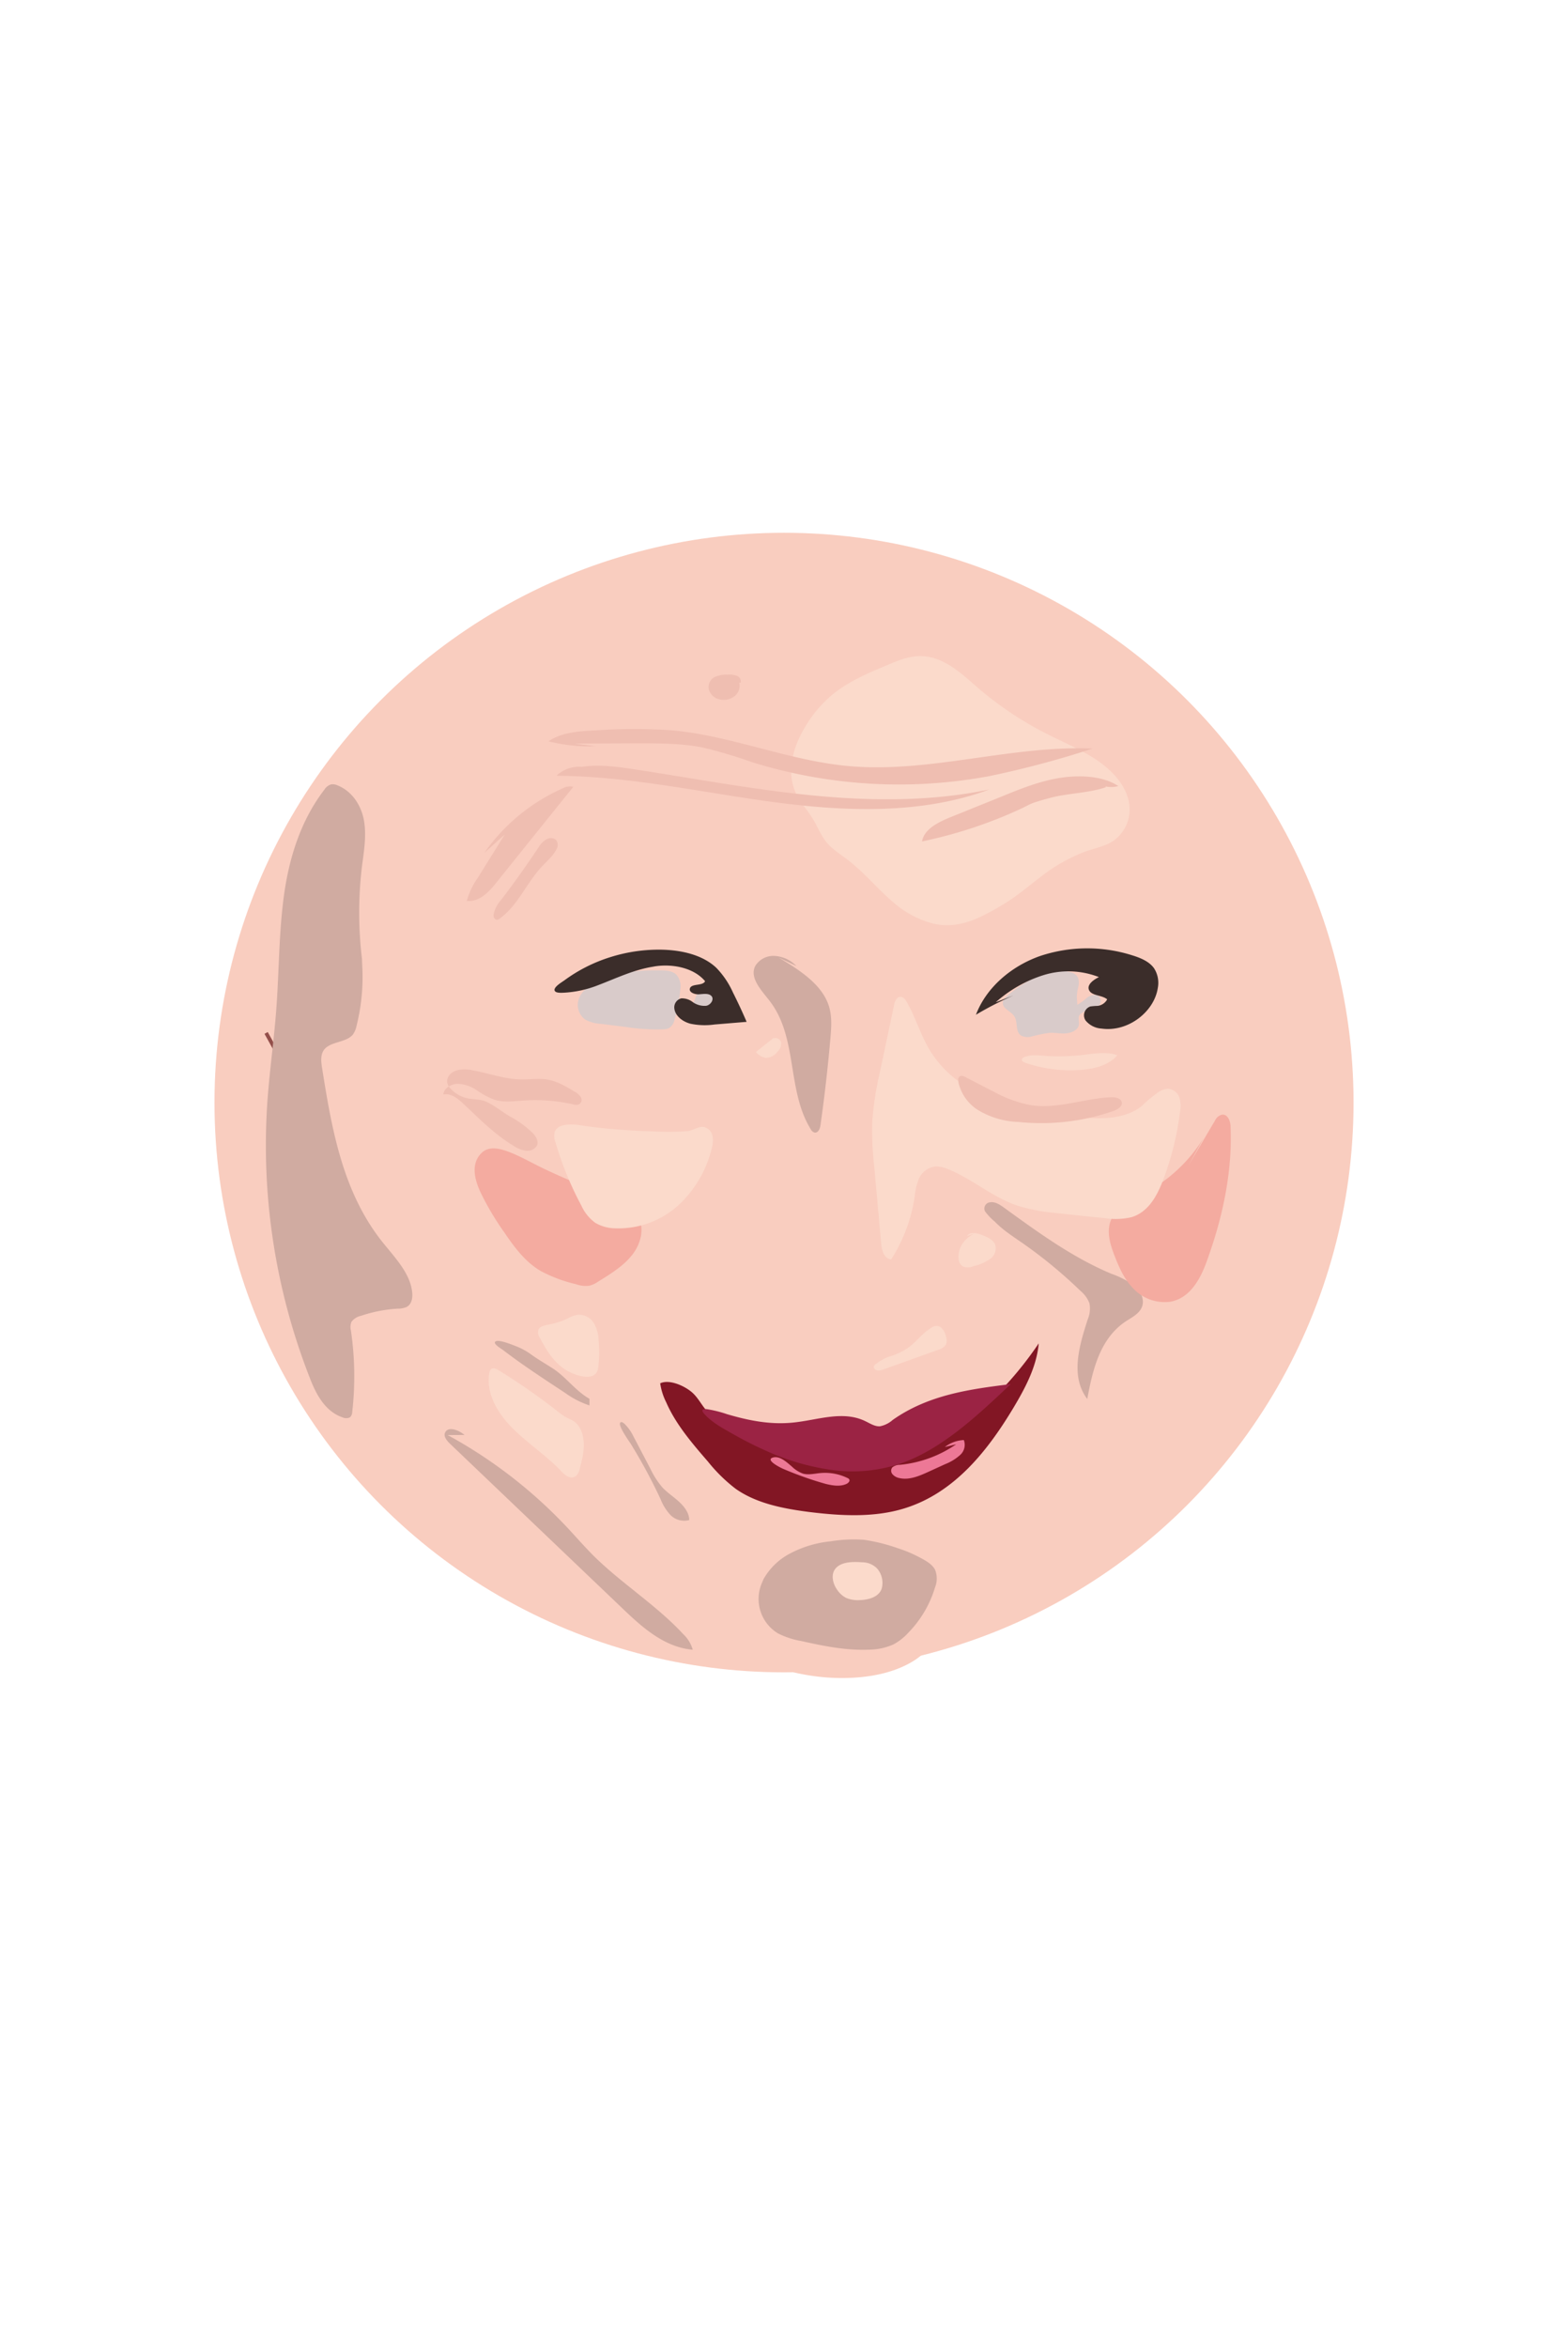 <svg xmlns="http://www.w3.org/2000/svg" xmlns:xlink="http://www.w3.org/1999/xlink" viewBox="0 0 412.97 618.07"><defs><style>.cls-1{fill:#f9cdbf;}.cls-2,.cls-3{stroke-miterlimit:10;stroke-width:0.98px;}.cls-2{fill:url(#Namnlös_övertoning_2);stroke:url(#Namnlös_övertoning_3);}.cls-3{fill:url(#Namnlös_övertoning_2-2);stroke:url(#Namnlös_övertoning_3-2);}.cls-4{fill:#821624;}.cls-5{fill:#9b2344;}.cls-6{fill:#ed7896;}.cls-7{fill:#d0aba1;}.cls-8{fill:#d9cbca;}.cls-9{fill:#f4aba0;}.cls-10{fill:#3b2d2a;}.cls-11{fill:none;}.cls-12{fill:#fbdacb;}.cls-13{fill:#efbeb1;}</style><radialGradient id="Namnlös_övertoning_2" cx="78.73" cy="287.59" r="12.64" gradientUnits="userSpaceOnUse"><stop offset="0.07" stop-color="#95504c"/><stop offset="0.5" stop-color="#a2735d"/><stop offset="0.89" stop-color="#f5c198"/></radialGradient><radialGradient id="Namnlös_övertoning_3" cx="78.73" cy="287.59" r="12.94" gradientUnits="userSpaceOnUse"><stop offset="0.4" stop-color="#703c37"/><stop offset="0.88" stop-color="#934f4b"/></radialGradient><radialGradient id="Namnlös_övertoning_2-2" cx="78.73" cy="284.35" r="8.78" xlink:href="#Namnlös_övertoning_2"/><radialGradient id="Namnlös_övertoning_3-2" cx="78.73" cy="284.35" r="8.79" xlink:href="#Namnlös_övertoning_3"/></defs><g id="Layer_2" data-name="Layer 2"><circle class="cls-1" cx="206.49" cy="290.26" r="150"/><line class="cls-2" x1="70.09" y1="271.93" x2="87.37" y2="303.24"/><line class="cls-3" x1="78.73" y1="296.76" x2="78.73" y2="271.93"/><path class="cls-1" d="M221.41,161.4c-28.27-1.47-57,6.09-79.93,21a188.06,188.06,0,0,0-21.57,16.87c-9.67,8.55-19.14,17.88-23.62,29.37-7,17.89-.8,37.43,2,56.22,2.4,16.31,2.14,32.86,4.37,49.2s7.25,32.9,18.74,45.74c4.64,5.18,10.22,9.63,15.76,14l24.58,19.56c18.32,14.58,39.63,30.1,64,28.25,5.53-.42,11.09-1.81,15.53-4.79a32.45,32.45,0,0,0,8.22-8.56c7.57-10.81,12.08-23.78,23-32,6.5-4.87,14.75-7.57,21.28-12.42,9.41-7,14.35-17.79,16.5-28.57s1.86-21.81,2.79-32.72c1.71-20.08,7.52-39.7,10.31-59.69s2.35-41.12-7.74-59.12c-9.55-17.05-27.32-29.89-47.38-36.27s-42.23-6.56-63-2.2"/><path class="cls-4" d="M215.53,386a33.06,33.06,0,0,0,8.35,1,42,42,0,0,0,9.61-1.81,57.42,57.42,0,0,0,9.88-3.34,42.38,42.38,0,0,0,5.83-3.52,93.52,93.52,0,0,0,24.37-24.67c-.52,6.08-3.53,11.74-6.75,17.11-6.63,11-15.35,22.21-28.58,26.31-8,2.49-16.81,2-25.23.95-6.83-.88-13.87-2.27-19.28-6.11a42,42,0,0,1-7.27-7.14c-4.2-4.85-8.48-9.83-11-15.61a16.18,16.18,0,0,1-1.58-5c2.55-1.18,6.68.83,8.5,2.49,1.52,1.38,2.39,3.23,3.74,4.74a35.25,35.25,0,0,0,8,6,71.49,71.49,0,0,0,21.38,8.6Z"/><path class="cls-5" d="M210.09,374.36c6-.78,12.15-2.94,17.78-.24,1.27.6,2.52,1.45,3.86,1.37a7.18,7.18,0,0,0,3.39-1.68c9.46-6.66,20.43-8.11,31.08-9.43-9,8.53-18.34,17.24-29.08,20.93a39.68,39.68,0,0,1-17.84,1.7,62.48,62.48,0,0,1-17.68-5.15c-2.89-1.28-5.74-2.74-8.54-4.33-2.56-1.45-5.38-2.91-7.55-5.28-1-1.08-.42-1.39.61-1.28a30.52,30.52,0,0,1,5.33,1.32c5.43,1.6,10.82,2.7,16.41,2.3C208.6,374.54,209.35,374.46,210.09,374.36Z"/><path class="cls-6" d="M251.82,380.23a31.38,31.38,0,0,1-14.81,5.4,3.08,3.08,0,0,0-2,.68,1.41,1.41,0,0,0,.06,1.81,3.2,3.2,0,0,0,1.82,1c2.56.58,5.18-.53,7.54-1.61l4.51-2.06a12.92,12.92,0,0,0,3.91-2.39,3.57,3.57,0,0,0,1-3.95,8.8,8.8,0,0,0-5,1.83"/><path class="cls-6" d="M211.49,387.94c1.46.41,3,0,4.55-.14a13.49,13.49,0,0,1,7.16,1.3,1,1,0,0,1,.44.32c.32.44-.19,1-.72,1.24-1.64.76-3.64.43-5.42,0a90.6,90.6,0,0,1-11.16-3.94c-.64-.26-4.92-2.36-2.79-3,1.87-.56,3.79,1.36,5,2.36A8.11,8.11,0,0,0,211.49,387.94Z"/><path class="cls-7" d="M269.12,327.13a123.63,123.63,0,0,1,15.46,12.72,7.94,7.94,0,0,1,2.35,3.25,7.33,7.33,0,0,1-.47,4.29c-2.23,6.94-4.63,14.94-.1,20.91,1.39-7.53,3.27-15.82,10.08-20.4,1.54-1,3.38-1.93,4.17-3.51,1-1.94,0-4.31-1.72-5.8a22.35,22.35,0,0,0-6.12-3.23c-10.43-4.37-19.44-11-28.39-17.47-1-.71-2.27-1.6-3.61-1.37a1.65,1.65,0,0,0-1.36,2.35,15.55,15.55,0,0,0,2.59,2.74,26.27,26.27,0,0,0,3.18,2.75C266.46,325.32,267.8,326.22,269.12,327.13Z"/><path class="cls-7" d="M205,252.05c5.58,3.32,11.57,7.12,13.34,12.91.83,2.74.61,5.63.36,8.45q-1,11.5-2.63,22.95c-.12.86-.66,2-1.59,1.78a1.62,1.62,0,0,1-.94-.84c-6.39-10.33-3.33-24.08-10.84-33.8-2.18-2.82-5.35-6.05-3.79-9.19a5.58,5.58,0,0,1,5.28-2.64,8.65,8.65,0,0,1,5.54,2.63"/><path class="cls-7" d="M155.25,368.25l0,1.74a23.47,23.47,0,0,1-6.43-3.31c-3.69-2.42-7.38-4.85-11-7.37-1.82-1.28-3.62-2.59-5.38-3.93-.31-.24-2.45-1.48-2.07-2.09.61-1,5.18,1,5.86,1.24a17.79,17.79,0,0,1,3.59,2c1.78,1.29,3.68,2.39,5.54,3.58C149.05,362.41,151.43,366.07,155.25,368.25Z"/><path class="cls-7" d="M171.29,386.65a22,22,0,0,0,3.23,5c1.31,1.38,3,2.46,4.39,3.76s2.62,2.95,2.62,4.76a5.09,5.09,0,0,1-4.9-1.28,13,13,0,0,1-2.64-4.2,143.08,143.08,0,0,0-7.85-14.56c-.38-.62-3.89-5.41-2.58-5.74.53-.13,1.39.94,1.64,1.22a12.26,12.26,0,0,1,1.66,2.59Q169.07,382.41,171.29,386.65Z"/><path class="cls-7" d="M117.92,377.8A125.88,125.88,0,0,1,149.27,402c2.31,2.47,4.51,5,6.92,7.43,7.4,7.38,16.7,13.13,23.76,20.78a8.89,8.89,0,0,1,2.5,4.1c-7.43-.64-13.21-5.82-18.32-10.7l-45.6-43.52c-.88-.85-1.83-2-1.26-3.05.89-1.61,3.61-.52,5.06.73"/><path class="cls-7" d="M94,244.81A52.69,52.69,0,0,1,93.92,270a5.86,5.86,0,0,1-1,2.38c-1.77,2.12-5.82,1.77-7.54,3.93-1,1.32-.83,3.09-.58,4.68,2.53,15.92,5.34,32.5,15.67,45.66,3.39,4.31,7.7,8.54,8.11,13.8.11,1.37-.21,3-1.55,3.65a5.86,5.86,0,0,1-2.29.42,36.6,36.6,0,0,0-9.65,1.88A4.21,4.21,0,0,0,92.56,348a3.7,3.7,0,0,0-.14,2.26,82.82,82.82,0,0,1,.35,21.45,1.94,1.94,0,0,1-.6,1.41,2.27,2.27,0,0,1-2,0c-4.67-1.62-7-6.25-8.62-10.49a167.66,167.66,0,0,1-11.14-72.43c.57-8.2,1.75-16.35,2.36-24.54.74-9.93.66-19.93,2-29.8s4.38-19.8,10.68-28a3.11,3.11,0,0,1,1.84-1.38,3,3,0,0,1,1.59.27c4,1.6,6.35,5.5,7,9.38s0,7.83-.52,11.73a102.16,102.16,0,0,0,.2,26.32"/><path class="cls-7" d="M200.61,416.86a10.59,10.59,0,0,0,4.3,13.15,21.6,21.6,0,0,0,6.09,2c5.86,1.31,11.84,2.54,17.87,2.28a16.13,16.13,0,0,0,6.45-1.39,14.53,14.53,0,0,0,3.84-3,29,29,0,0,0,7.1-12,6.23,6.23,0,0,0,0-4.67c-.78-1.48-2.48-2.39-4-3.2a34.36,34.36,0,0,0-5.61-2.38,48.09,48.09,0,0,0-9.06-2.28,37.24,37.24,0,0,0-8.82.4,28.9,28.9,0,0,0-10.89,3.31,17.05,17.05,0,0,0-6.79,6.65C200.92,416.16,200.76,416.51,200.61,416.86Z"/><path class="cls-8" d="M283.73,264.51a13.4,13.4,0,0,0,2.61-1.9c.88-.63,2.25-1,3.07-.29a1.73,1.73,0,0,1-.23,2.58,7,7,0,0,1-2.88,1.23,3.1,3.1,0,0,0-2,1.12c-.46.79,0,1.76-.17,2.64-.27,1.29-1.85,2-3.31,2.15s-2.92-.22-4.38-.14a38.8,38.8,0,0,0-4.86,1,3.84,3.84,0,0,1-2.56-.23c-1.75-1-.83-3.56-1.91-5.16-.85-1.28-3-1.94-3-3.43,0-.89.78-1.61,1.52-2.2a30.61,30.61,0,0,1,8.52-5.19c2.38-.86,5.54-1.46,8.05-.68,2.05.65,2.14,2.31,1.75,4a12,12,0,0,0-.35,2.32C283.59,262.5,283.75,264.5,283.73,264.51Z"/><path class="cls-8" d="M183.5,261.9a20.11,20.11,0,0,0-1.42,4.52c1.44,1.06,3.73.29,4.88-1a3.56,3.56,0,0,0,.73-4,2.81,2.81,0,0,0-4-.77"/><path class="cls-8" d="M177.65,268.42a3.3,3.3,0,0,1-1.55,2.29,3.93,3.93,0,0,1-1.37.27,51.61,51.61,0,0,1-9.69-.59l-6.85-.86a9.65,9.65,0,0,1-4-1.08,4.78,4.78,0,0,1-1.35-6.33c1.16-2.1,3.46-3.51,5.84-4.46,4.63-1.84,9.75-2.26,14.76-2.2,1.63,0,3.54,0,4.73,1.16a4.75,4.75,0,0,1,1,3.87A40,40,0,0,1,177.65,268.42Z"/><path class="cls-9" d="M317,299.57a40.32,40.32,0,0,1-15,14.23c-3.54,2-7.69,3.72-9.29,7.15-1.43,3.09-.35,6.61.88,9.76s2.59,6.2,5,8.62a11.34,11.34,0,0,0,9.74,3.35c5.19-1,7.85-6.08,9.49-10.6,4.18-11.49,6.81-23.55,6.27-35.63-.06-1.36-.74-3.18-2.25-3A2.72,2.72,0,0,0,320,295l-7,11.85"/><path class="cls-9" d="M157.88,313.82c3.93,1.43,8.26,3,10.16,6.4,1.79,3.21.75,7.23-1.55,10.16s-5.7,5-9,7.05a7.2,7.2,0,0,1-2.32,1.06,7.42,7.42,0,0,1-3.45-.41,37.8,37.8,0,0,1-9.39-3.52c-4.14-2.47-6.94-6.34-9.53-10.15a71.73,71.73,0,0,1-6.37-10.79c-1.43-3.19-2.51-7.36.48-10.17,1.9-1.78,4.73-1.1,7-.25,3.32,1.26,6.36,3.07,9.54,4.57Q150.48,311.12,157.88,313.82Z"/><path class="cls-10" d="M262.25,263.86a34.42,34.42,0,0,1,12.55-7.14,22.1,22.1,0,0,1,14.63.51c-1.48.72-3.2,2-2.62,3.38.66,1.6,3.42,1.3,4.79,2.48a3.29,3.29,0,0,1-2.54,1.72,16.8,16.8,0,0,0-1.89.15,2.46,2.46,0,0,0-1.25,3.7,5.88,5.88,0,0,0,4.18,2.12c7,1,13.91-4.43,14.84-10.72a7.07,7.07,0,0,0-1-5.16c-1.24-1.75-3.48-2.7-5.67-3.38a39.26,39.26,0,0,0-24.37.17c-7.72,2.73-14.2,8.41-16.86,15.45a89.08,89.08,0,0,1,9.87-5.07"/><path class="cls-10" d="M173.89,254.24c4.39-.32,9.18.91,11.81,4.07-.61,1.34-3.61.53-4,1.92-.3,1,1.26,1.61,2.42,1.53s2.56-.34,3.28.48-.16,2.3-1.39,2.54a5.28,5.28,0,0,1-3.53-.95,4.64,4.64,0,0,0-3.05-1,2.44,2.44,0,0,0-1.81,2.77c.27,1.9,2.16,3.35,4.2,3.9a18.32,18.32,0,0,0,6.36.21l8.46-.7c-1.12-2.61-2.33-5.2-3.61-7.75a22.42,22.42,0,0,0-4.4-6.5c-3.64-3.42-9.2-4.65-14.47-4.75a42.53,42.53,0,0,0-13.52,2,41.1,41.1,0,0,0-12,6.08c-.58.43-2.87,1.74-2.57,2.67.22.69,1.64.6,2.23.59a28.83,28.83,0,0,0,9.25-2c4.72-1.8,9.36-4.06,14.47-4.86C172.6,254.37,173.24,254.29,173.89,254.24Z"/><path class="cls-11" d="M251.94,379l-7,3.77a19,19,0,0,1-3.37,1.55c-2.07.64-4.57.72-5.93,2.25a1.5,1.5,0,0,0-.23,2,2.06,2.06,0,0,0,1.14.51,10.48,10.48,0,0,0,5.87-.74,29.46,29.46,0,0,0,5.07-2.9c2.34-1.56,4.86-3.38,5.29-6,.06-.34,0-.77-.3-.94a1.12,1.12,0,0,0-.58-.07,6.45,6.45,0,0,0-3.38,1.28"/><path class="cls-11" d="M225.6,389.8c0-.69-.66-1.23-1.28-1.63-3.18-2.05-7.26-2.52-11-3.55-4-1.08-7.62-2.81-11.45-4.17a35.38,35.38,0,0,0-5.87-1.62c-.73-.13-2-.49-2.68-.15-1.08.51.21,1.39.71,1.77a49.94,49.94,0,0,0,6.5,4.38,57,57,0,0,0,10.73,4.66,26.2,26.2,0,0,0,12.8.72C224.57,390.09,225.09,390,225.6,389.8Z"/><path class="cls-12" d="M301.16,290.8c-5.32,4.68-13.93,3.83-21.27,2.66-9.28-1.48-18.94-3.1-26.49-8.15a28.47,28.47,0,0,1-8.55-8.88c-2.45-4.07-3.71-8.64-6.09-12.74-.34-.59-.83-1.24-1.57-1.26-1,0-1.49,1.09-1.68,2l-3.77,17.85a81.72,81.72,0,0,0-2,12.86,82.36,82.36,0,0,0,.49,11.74l1.86,20.62c.15,1.69.74,3.82,2.61,4.07a42.26,42.26,0,0,0,6.17-16.32,17,17,0,0,1,1.17-5,5.45,5.45,0,0,1,4.2-3.15,7.6,7.6,0,0,1,3.56.74c6.42,2.61,11.61,7.36,18.21,9.58a50.45,50.45,0,0,0,10.42,1.95q6.27.71,12.55,1.31a18.13,18.13,0,0,0,7.05-.25c4.32-1.31,6.61-5.46,8.12-9.31a76.51,76.51,0,0,0,4.64-18.5,7.63,7.63,0,0,0-.19-3.74,3.43,3.43,0,0,0-3.06-2.25,5.09,5.09,0,0,0-2.88,1.21,33,33,0,0,0-7.16,7"/><path class="cls-12" d="M257.58,324.42c-3.2.91-5.46,4-5.1,7a2.43,2.43,0,0,0,1.15,2,3.82,3.82,0,0,0,2.74-.08,12.48,12.48,0,0,0,4.35-1.87,3.42,3.42,0,0,0,1.36-3.89c-.57-1.26-2.09-1.92-3.48-2.47s-3.25-.87-3.89.29"/><path class="cls-12" d="M233.89,357.24a12.59,12.59,0,0,0-3.16,1.83,1.36,1.36,0,0,0-.56.58c-.19.5.33,1,.9,1.13a3.45,3.45,0,0,0,1.7-.3l5.23-1.87,9-3.23a3.74,3.74,0,0,0,2.07-1.3,2.43,2.43,0,0,0,.19-1.74c-.34-1.92-1.64-4.31-4-2.8s-3.86,3.62-6,5.21A18.23,18.23,0,0,1,233.89,357.24Z"/><path class="cls-12" d="M152.76,296.22c-2.49-.37-5.84-.39-6.66,1.75a4.2,4.2,0,0,0,.17,2.66,86.64,86.64,0,0,0,6.83,16.72,11.53,11.53,0,0,0,3.65,4.55,10.67,10.67,0,0,0,5.27,1.47,23.58,23.58,0,0,0,16.68-6.1,30.25,30.25,0,0,0,8.64-14.48c.55-1.94,1-5-1.62-6-1.47-.55-3.18.86-4.66,1a76.34,76.34,0,0,1-8.95.06q-4.58-.11-9.13-.48Q157.85,297,152.76,296.22Z"/><path class="cls-12" d="M203.08,273.77l-4,3.18a4.48,4.48,0,0,0,2.61,1.55,3.89,3.89,0,0,0,3.05-1.6,3,3,0,0,0,1-2.43,1.59,1.59,0,0,0-2.19-1.08"/><path class="cls-12" d="M284.51,277.8c3.27-.35,6.71-1.07,9.76,0-2.3,2.77-6.45,3.72-10.3,3.9A36.31,36.31,0,0,1,270.69,280c-.47-.16-1.66-.45-1.56-1.07s1-.77,1.46-.89c1.9-.53,4.18,0,6.13,0A56.24,56.24,0,0,0,284.51,277.8Z"/><path class="cls-12" d="M157.64,352.74a9.33,9.33,0,0,0-1.25-4.46,4.66,4.66,0,0,0-4.25-2.15,9,9,0,0,0-2.7,1,20.26,20.26,0,0,1-5,1.6c-1,.19-2.19.42-2.62,1.26a2.52,2.52,0,0,0,.39,2.25c1.68,3.18,3.65,6.51,7,8.52,2.21,1.33,7.65,3.24,8.3-.5A29.49,29.49,0,0,0,157.64,352.74Z"/><path class="cls-12" d="M131.33,360.73c-.56-.35-1.31-.7-1.88-.36a1.46,1.46,0,0,0-.56,1C127.9,366.7,131,372,135,376s8.93,7.21,12.82,11.31c.87.91,2.06,2,3.31,1.55,1-.32,1.34-1.36,1.58-2.27.65-2.53,1.34-5.15.94-7.76-.27-1.77-1-3.82-2.79-4.83-.67-.38-1.41-.66-2.07-1.05a33.41,33.41,0,0,1-3-2.24q-3.28-2.52-6.7-4.89Q135.28,363.17,131.33,360.73Z"/><path class="cls-12" d="M286.35,224c2.24-.74,4.63-1.24,6.61-2.46a10.13,10.13,0,0,0,4.1-11.47c-1.2-4.14-4.56-7.55-8.39-10.1s-8.2-4.38-12.37-6.47a90.55,90.55,0,0,1-18.72-12.4c-4.41-3.83-9.15-8.41-15.29-8.37-3,0-5.8,1.18-8.5,2.31-5.09,2.14-10.26,4.33-14.42,7.71a32.45,32.45,0,0,0-6.9,7.93c-3.52,5.54-5.6,12.42-2.77,18.27,1.18,2.43,3.13,4.51,4.52,6.85,1.17,2,2,4.12,3.43,5.9s3.72,3.21,5.68,4.72c4.4,3.37,7.82,7.64,12,11.17a25.44,25.44,0,0,0,10.74,5.62c4.41.95,8.6-.11,12.47-2a64.34,64.34,0,0,0,8.56-5c2.25-1.6,4.34-3.36,6.53-5A44.29,44.29,0,0,1,286.35,224Z"/><path class="cls-12" d="M220.57,418.65a6.43,6.43,0,0,0,2.25,2,8,8,0,0,0,3.68.59c2.36-.08,5-.84,5.73-3.06a5.76,5.76,0,0,0-1.23-5.26,5.48,5.48,0,0,0-3.91-1.63c-2.06-.15-4.77-.2-6.42,1.06C218.56,413.91,219.21,416.82,220.57,418.65Z"/><path class="cls-13" d="M268.27,295.37a58,58,0,0,0,24.8-2.83c1.22-.42,2.66-1.26,2.37-2.4s-1.91-1.35-3.17-1.27c-6.94.4-13.77,3.1-20.63,2.1a32.55,32.55,0,0,1-9.71-3.47c-1.63-.82-3.24-1.66-4.86-2.5l-2.52-1.29a2.81,2.81,0,0,0-1.29-.48c-1.65.07-.55,2.82-.25,3.54a11.45,11.45,0,0,0,4.74,5.56A22,22,0,0,0,268.27,295.37Z"/><path class="cls-13" d="M279,208.56a68.09,68.09,0,0,0-9.54,4.08,119.23,119.23,0,0,1-26.61,8.87c.51-3.23,4.28-5.08,7.6-6.42l13.67-5.52c4.86-2,9.78-3.94,15-4.77,4.9-.78,11.24-.65,15.41,2.14a7.43,7.43,0,0,1-3.11.15,15.62,15.62,0,0,0-3.68,0A42.31,42.31,0,0,0,279,208.56Z"/><path class="cls-13" d="M132.93,219.7l-7.1,11.4a20.17,20.17,0,0,0-2.9,6.07c3.18.38,5.71-2.23,7.59-4.56q10.23-12.75,20.48-25.48a4,4,0,0,0-2.88.45,49.76,49.76,0,0,0-20.55,16.93"/><path class="cls-13" d="M132,236.89a8.19,8.19,0,0,0-2,3.86c-.06.59.21,1.37.87,1.38a1.4,1.4,0,0,0,.85-.37c4.82-3.61,6.95-9.33,11-13.64,1.35-1.45,2.94-2.77,3.8-4.48a2.14,2.14,0,0,0-.13-2.58,2.29,2.29,0,0,0-2.41-.14,6,6,0,0,0-2.23,2.29c-.74,1.12-1.5,2.24-2.27,3.35-1.54,2.24-3.12,4.47-4.74,6.67C133.83,234.46,132.92,235.67,132,236.89Z"/><path class="cls-13" d="M150.61,202.45c5.23-1.5,10.9-.76,16.31.06,15.54,2.36,31,5.3,46.66,6.85s31.68,1.69,47-1.53c-17.77,6.6-37.85,5.87-56.88,3.32s-37.9-6.81-57.14-6.92a8.6,8.6,0,0,1,8.93-1.85"/><path class="cls-13" d="M151.22,195.75l16.52-.07c5.77,0,11.61,0,17.24,1.09a125.66,125.66,0,0,1,13.07,3.87,130,130,0,0,0,62.63,3.66,254,254,0,0,0,27.11-7.24c-21.58-.9-43,6.59-64.46,4.6-15.77-1.46-30.55-7.95-46.32-9.39a145.81,145.81,0,0,0-19.94,0c-4.4.2-9.1.49-12.61,2.88a43.79,43.79,0,0,0,12.45,1.31"/><path class="cls-13" d="M190.12,178l4.93,1.79a1.55,1.55,0,0,0-1-1.88,5.7,5.7,0,0,0-2.51-.29,7.15,7.15,0,0,0-3.49.71,3,3,0,0,0-1.38,3.08,3.67,3.67,0,0,0,2.39,2.58,4.65,4.65,0,0,0,4.73-1,3.53,3.53,0,0,0,.48-4.33"/><path class="cls-13" d="M284.37,205.25c2.55-.3,5.7-.06,6.89,2-4.25,1.42-8.9,1.54-13.32,2.47a72.5,72.5,0,0,0-12.37,4.15c-2,.82-4.06,1.64-6.13,2.36-1,.35-2,.67-3,1a9.87,9.87,0,0,1-2.9.72c-1.18-.12.21-1.27.63-1.63A13.94,13.94,0,0,1,258.6,214c4-1.54,7.9-3.32,11.88-4.9A55.51,55.51,0,0,1,284.37,205.25Z"/><path class="cls-13" d="M140.32,298.3c.88.94,1.63,2.25,1.06,3.36a3,3,0,0,1-2.9,1.27,7.67,7.67,0,0,1-3.12-1.22c-5.18-3.09-9.28-7.38-13.6-11.39-1.35-1.25-3.11-2.59-5-2.18.1-1.61,2-2.78,3.8-2.81a9.5,9.5,0,0,1,5,1.69,21.81,21.81,0,0,0,4.64,2.49c2.47.77,5.18.38,7.8.21a45.4,45.4,0,0,1,12.9,1,2.69,2.69,0,0,0,1.51.05,1.36,1.36,0,0,0,.58-1.91,4.45,4.45,0,0,0-1.75-1.53c-2.26-1.36-4.61-2.76-7.3-3.16-2.19-.32-4.44.06-6.66,0-4.3-.05-8.38-1.58-12.59-2.36a9.7,9.7,0,0,0-4.22-.08c-2.13.56-3.45,2.52-2.24,4.34a8.34,8.34,0,0,0,5.3,3.14c1.71.29,3.34.18,4.91,1,2,1,3.88,2.53,5.85,3.7A26.56,26.56,0,0,1,140.32,298.3Z"/></g></svg>
